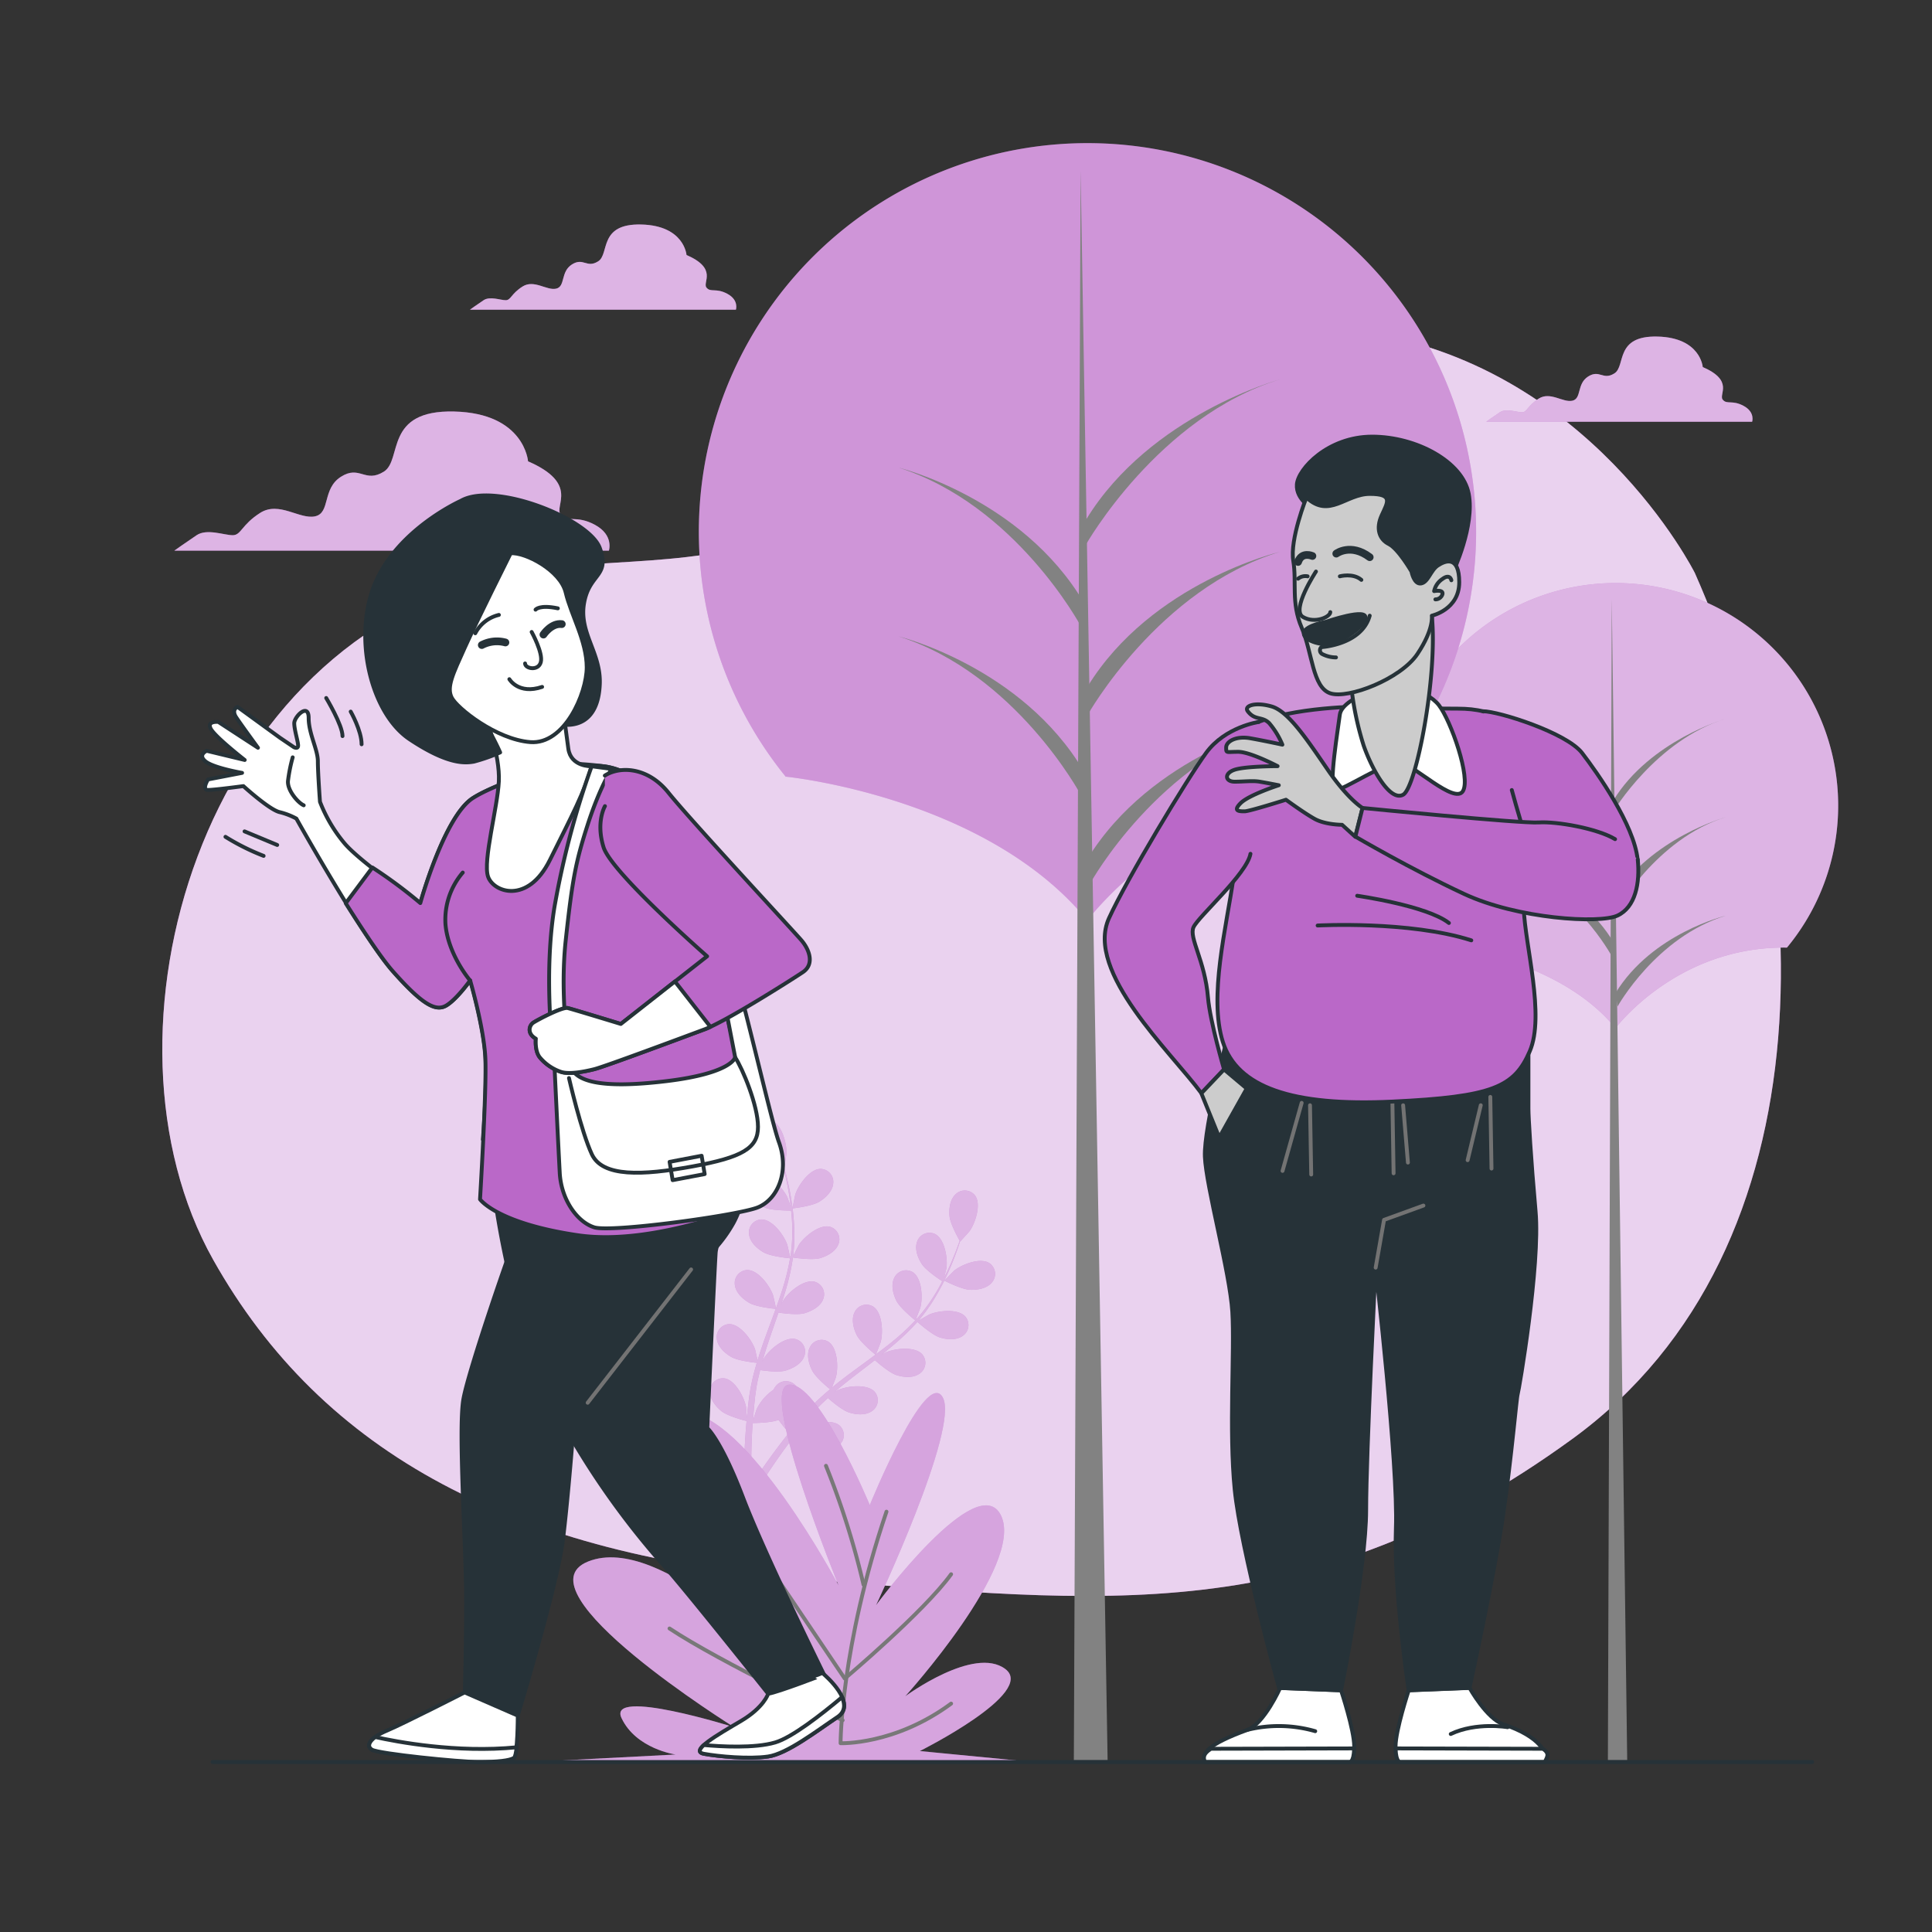 <svg xmlns="http://www.w3.org/2000/svg" viewBox="0 0 500 500"><rect x="0" y="0" width="500" height="500" fill="#333333" stroke="none"/><g id="freepik--background-simple--inject-3"><path d="M438.63,148.3S411.4,93.79,351.27,85.71,249.16,117,204.92,137.2c-23.17,10.57-49.64,6.46-74.24,11.58C52,165.14,22.4,267.66,55.16,326c28.36,50.47,78.28,76.72,154.29,82.77s129.34,13.13,197.41-36.34S470.39,220,438.63,148.3Z" style="fill:#BA68C8"></path><path d="M438.63,148.3S411.4,93.79,351.27,85.71,249.16,117,204.92,137.2c-23.17,10.57-49.64,6.46-74.24,11.58C52,165.14,22.4,267.66,55.16,326c28.36,50.47,78.28,76.72,154.29,82.77s129.34,13.13,197.41-36.34S470.39,220,438.63,148.3Z" style="fill:#fff;opacity:0.7"></path></g><g id="freepik--Plants--inject-3"><path d="M205.12,312.73c-.05,0,.64-3.39.7-3.6.79-2.41,3.72-6.63,6.57-6.62a3.37,3.37,0,0,1,3.24,3.83c-.21,2-2,3.7-3.63,4.68C210.1,312.18,205.13,312.73,205.12,312.73Z" style="fill:#BA68C8"></path><path d="M199.61,289.93c2.68,1,4,5.91,3.93,8.46,0,.21-.51,3.64-.56,3.61l-.06,0c.22.78.44,1.62.67,2.54.4,1.71.84,3.64,1.18,5.77a59,59,0,0,1,.75,6.95,44,44,0,0,1-.26,7.8.29.29,0,0,1,0,.09c.35-.75,1.41-2.84,1.5-3,1.4-2.12,5.34-5.41,8.09-4.65a3.37,3.37,0,0,1,2.11,4.54c-.73,1.88-2.91,3.05-4.74,3.57-2,.58-6.65-.11-7-.17a59.54,59.54,0,0,1-1.69,7.78c-.42,1.49-.89,3-1.38,4.46.32-.65.62-1.22.67-1.29,1.39-2.13,5.34-5.42,8.08-4.66a3.37,3.37,0,0,1,2.11,4.55c-.72,1.87-2.91,3-4.73,3.56s-5.78,0-6.82-.13c-.19.56-.38,1.13-.58,1.7-.94,2.72-1.89,5.43-2.74,8.11-.3.95-.56,1.89-.82,2.84.29-.58.53-1.06.58-1.12,1.39-2.13,5.34-5.42,8.08-4.66a3.36,3.36,0,0,1,2.11,4.55c-.72,1.87-2.9,3-4.73,3.56s-5.4.06-6.63-.11c-.24,1-.48,1.95-.68,2.9-.11.66-.27,1.28-.35,1.94s-.18,1.31-.27,1.95c-.13,1.25-.27,2.53-.36,3.75-.08.84-.13,1.65-.18,2.46.28-.94.89-2.78.95-2.93a13.07,13.07,0,0,1,4.36-5,3.21,3.21,0,0,1,.37-.65,3.37,3.37,0,0,1,5-.77c2.16,1.86,1.62,7,.63,9.3-.06.14-.86,1.57-1.38,2.46l1.15-1.43c.79-1,1.61-1.91,2.49-2.93l1.33-1.45c.44-.49,1-.95,1.44-1.44,1.14-1.1,2.35-2.16,3.59-3.2-.85-.69-3.82-3.2-4.67-4.91s-1.47-4.09-.58-5.9a3.37,3.37,0,0,1,4.78-1.51c2.41,1.51,2.66,6.64,2,9.1,0,.16-.69,1.87-1.06,2.81.75-.62,1.5-1.24,2.28-1.84,2.25-1.74,4.58-3.43,6.9-5.13l2.11-1.57c-.3-.24-3.89-3.15-4.85-5.06-.85-1.7-1.46-4.1-.57-5.9a3.37,3.37,0,0,1,4.78-1.51c2.41,1.51,2.65,6.64,2,9.1,0,.19-1,2.66-1.25,3.27,1.55-1.15,3.09-2.32,4.56-3.53a58.8,58.8,0,0,0,5.63-5.24c-.14-.11-3.91-3.13-4.89-5.08-.85-1.7-1.46-4.1-.57-5.9a3.37,3.37,0,0,1,4.78-1.52c2.41,1.52,2.65,6.64,2,9.11,0,.16-.76,2-1.11,2.93l.13.09a43.49,43.49,0,0,0,4.63-6.21c.76-1.2,1.41-2.39,2-3.57-.76-.49-4.2-2.77-5.28-4.43s-1.9-3.91-1.22-5.8a3.38,3.38,0,0,1,4.59-2c2.56,1.24,3.36,6.31,3,8.83,0,.14-.36,1.51-.63,2.5.27-.53.56-1.08.81-1.6.93-1.93,1.67-3.77,2.31-5.4.36-.93.66-1.77.94-2.57-.5-.87-2.44-4.4-2.63-6.33s.11-4.35,1.59-5.71a3.38,3.38,0,0,1,5,.31c1.7,2.28.08,7.15-1.39,9.23-.13.17-2.44,2.75-2.47,2.7l0-.05c-.25.77-.53,1.59-.85,2.49-.6,1.64-1.3,3.5-2.2,5.46a59.49,59.49,0,0,1-3.2,6.21,44.06,44.06,0,0,1-4.52,6.37l-.07.06c.71-.43,2.74-1.59,2.9-1.66,2.34-1,7.44-1.57,9.31.57a3.37,3.37,0,0,1-.74,5c-1.64,1.16-4.11.94-5.92.36-2-.65-5.49-3.76-5.76-4a61.24,61.24,0,0,1-5.7,5.55c-1.17,1-2.38,2-3.61,3,.62-.36,1.19-.68,1.27-.71,2.34-1,7.44-1.57,9.31.57a3.37,3.37,0,0,1-.75,5c-1.64,1.16-4.1.93-5.91.36s-4.83-3.18-5.61-3.87c-.48.36-.95.73-1.42,1.1-2.29,1.75-4.57,3.48-6.77,5.26-.77.62-1.51,1.26-2.25,1.9.56-.32,1-.58,1.11-.61,2.33-1,7.44-1.57,9.31.58a3.36,3.36,0,0,1-.75,4.95c-1.64,1.16-4.1.94-5.91.36s-4.54-2.92-5.47-3.75c-.74.68-1.48,1.36-2.17,2.05-.46.49-.93.92-1.36,1.43l-1.3,1.47c-.8,1-1.62,2-2.37,2.92-.53.67-1,1.31-1.51,2,.76-.63,2.27-1.83,2.41-1.92,2.16-1.34,7.12-2.68,9.29-.84a3.36,3.36,0,0,1,0,5c-1.44,1.4-3.91,1.55-5.79,1.26-2.06-.33-5.8-2.76-6.27-3.07-.81,1.08-1.59,2.13-2.32,3.13-2.51,3.48-4.48,6.47-5.82,8.58l-.14.22-1.74-.85.28-.41c1.4-2.11,3.45-5.08,6.07-8.54.82-1.09,1.72-2.25,2.66-3.42a37.2,37.2,0,0,1-2.7-3.35c-2,.79-6.17.82-6.71.82-.08,1.34-.16,2.65-.21,3.89-.18,4.29-.16,7.87-.12,10.37,0,.1,0,.19,0,.29l-1.92-.93c0-2.48.1-5.84.35-9.82.08-1.36.2-2.82.34-4.32-.54-.13-4.87-1.25-6.5-2.55-1.48-1.19-3-3.11-3-5.12a3.37,3.37,0,0,1,3.7-3.38c2.83.37,5.19,4.92,5.66,7.42,0,.15.15,1.78.2,2.81.06-.61.11-1.2.18-1.83.12-1.24.29-2.48.45-3.82.11-.64.21-1.28.32-1.94s.27-1.32.4-2c.35-1.55.77-3.1,1.23-4.65-1.09-.11-4.95-.57-6.6-1.52s-3.48-2.61-3.74-4.6a3.38,3.38,0,0,1,3.16-3.9c2.84-.07,5.87,4.07,6.71,6.47.05.15.46,1.94.67,2.93.28-.93.56-1.86.88-2.79.91-2.7,1.92-5.39,2.92-8.09.31-.82.6-1.65.9-2.48-.39,0-5-.47-6.84-1.54-1.65-.94-3.48-2.61-3.73-4.6a3.37,3.37,0,0,1,3.15-3.9c2.85-.07,5.88,4.08,6.71,6.48.07.18.65,2.75.77,3.41.65-1.81,1.29-3.63,1.85-5.45a59.67,59.67,0,0,0,1.8-7.48c-.18,0-5-.46-6.88-1.55-1.65-.94-3.48-2.61-3.73-4.6a3.37,3.37,0,0,1,3.15-3.9c2.85-.07,5.88,4.08,6.71,6.48.06.15.51,2.11.7,3.05h.16a42.7,42.7,0,0,0,.43-7.73c0-1.42-.14-2.78-.27-4.1-.91,0-5,0-6.85-.78s-3.74-2.21-4.21-4.16a3.37,3.37,0,0,1,2.7-4.23c2.82-.38,6.29,3.41,7.38,5.7.06.13.53,1.46.86,2.44-.07-.6-.14-1.21-.21-1.78-.29-2.13-.69-4.07-1.05-5.78-.22-1-.43-1.84-.64-2.66-.89-.45-4.46-2.32-5.68-3.83s-2.31-3.69-1.82-5.64A3.36,3.36,0,0,1,199.61,289.93Z" style="fill:#BA68C8"></path><path d="M251.07,333.8c-2.22-.08-6.67-2.37-6.67-2.37s2.39-2.47,2.56-2.61c2-1.59,6.76-3.48,9.13-1.9a3.37,3.37,0,0,1,.59,5C255.41,333.45,253,333.88,251.07,333.8Z" style="fill:#BA68C8"></path><g style="opacity:0.5"><path d="M205.12,312.73c-.05,0,.64-3.39.7-3.6.79-2.41,3.72-6.63,6.57-6.62a3.37,3.37,0,0,1,3.24,3.83c-.21,2-2,3.7-3.63,4.68C210.1,312.18,205.13,312.73,205.12,312.73Z" style="fill:#fff"></path><path d="M199.61,289.93c2.68,1,4,5.91,3.93,8.46,0,.21-.51,3.64-.56,3.61l-.06,0c.22.78.44,1.62.67,2.54.4,1.71.84,3.64,1.18,5.77a59,59,0,0,1,.75,6.95,44,44,0,0,1-.26,7.8.29.29,0,0,1,0,.09c.35-.75,1.41-2.84,1.5-3,1.4-2.12,5.34-5.41,8.09-4.65a3.37,3.37,0,0,1,2.11,4.54c-.73,1.88-2.91,3.05-4.74,3.57-2,.58-6.65-.11-7-.17a59.54,59.54,0,0,1-1.69,7.78c-.42,1.49-.89,3-1.38,4.46.32-.65.62-1.22.67-1.29,1.39-2.13,5.34-5.42,8.08-4.66a3.37,3.37,0,0,1,2.11,4.55c-.72,1.87-2.91,3-4.73,3.56s-5.78,0-6.82-.13c-.19.56-.38,1.13-.58,1.7-.94,2.72-1.89,5.43-2.74,8.11-.3.95-.56,1.89-.82,2.84.29-.58.53-1.06.58-1.12,1.39-2.13,5.34-5.42,8.08-4.66a3.36,3.36,0,0,1,2.11,4.55c-.72,1.87-2.9,3-4.73,3.56s-5.4.06-6.63-.11c-.24,1-.48,1.95-.68,2.9-.11.66-.27,1.28-.35,1.94s-.18,1.31-.27,1.95c-.13,1.25-.27,2.53-.36,3.75-.08.84-.13,1.65-.18,2.46.28-.94.89-2.78.95-2.93a13.07,13.07,0,0,1,4.36-5,3.21,3.21,0,0,1,.37-.65,3.37,3.37,0,0,1,5-.77c2.16,1.86,1.62,7,.63,9.3-.06.14-.86,1.57-1.38,2.46l1.15-1.43c.79-1,1.61-1.91,2.49-2.93l1.33-1.45c.44-.49,1-.95,1.44-1.44,1.14-1.1,2.35-2.16,3.59-3.2-.85-.69-3.82-3.2-4.67-4.91s-1.47-4.09-.58-5.9a3.37,3.37,0,0,1,4.78-1.51c2.41,1.51,2.66,6.64,2,9.1,0,.16-.69,1.87-1.06,2.81.75-.62,1.5-1.24,2.28-1.84,2.25-1.74,4.58-3.43,6.9-5.13l2.11-1.57c-.3-.24-3.89-3.15-4.85-5.06-.85-1.7-1.46-4.1-.57-5.9a3.37,3.37,0,0,1,4.78-1.51c2.41,1.51,2.65,6.64,2,9.1,0,.19-1,2.66-1.25,3.27,1.55-1.15,3.09-2.32,4.56-3.53a58.8,58.8,0,0,0,5.63-5.24c-.14-.11-3.91-3.13-4.89-5.08-.85-1.7-1.46-4.1-.57-5.9a3.37,3.37,0,0,1,4.78-1.52c2.41,1.52,2.65,6.64,2,9.11,0,.16-.76,2-1.11,2.93l.13.09a43.49,43.49,0,0,0,4.63-6.21c.76-1.2,1.41-2.39,2-3.57-.76-.49-4.2-2.77-5.28-4.43s-1.9-3.91-1.22-5.8a3.38,3.38,0,0,1,4.59-2c2.56,1.24,3.36,6.31,3,8.83,0,.14-.36,1.51-.63,2.5.27-.53.56-1.08.81-1.6.93-1.93,1.67-3.77,2.31-5.4.36-.93.66-1.77.94-2.57-.5-.87-2.44-4.4-2.63-6.33s.11-4.35,1.59-5.71a3.38,3.38,0,0,1,5,.31c1.7,2.28.08,7.15-1.39,9.23-.13.17-2.44,2.75-2.47,2.7l0-.05c-.25.77-.53,1.59-.85,2.49-.6,1.64-1.3,3.5-2.2,5.46a59.49,59.49,0,0,1-3.2,6.21,44.06,44.06,0,0,1-4.52,6.37l-.07.06c.71-.43,2.74-1.59,2.9-1.66,2.34-1,7.44-1.57,9.31.57a3.37,3.37,0,0,1-.74,5c-1.64,1.16-4.11.94-5.92.36-2-.65-5.49-3.76-5.76-4a61.24,61.24,0,0,1-5.7,5.55c-1.17,1-2.38,2-3.61,3,.62-.36,1.19-.68,1.27-.71,2.34-1,7.44-1.57,9.31.57a3.37,3.37,0,0,1-.75,5c-1.64,1.16-4.1.93-5.91.36s-4.83-3.18-5.61-3.87c-.48.36-.95.73-1.42,1.1-2.29,1.75-4.57,3.48-6.77,5.26-.77.62-1.51,1.26-2.25,1.9.56-.32,1-.58,1.11-.61,2.33-1,7.44-1.57,9.31.58a3.36,3.36,0,0,1-.75,4.95c-1.64,1.16-4.1.94-5.91.36s-4.54-2.92-5.47-3.75c-.74.68-1.48,1.36-2.17,2.05-.46.49-.93.92-1.36,1.43l-1.3,1.47c-.8,1-1.62,2-2.37,2.92-.53.67-1,1.31-1.51,2,.76-.63,2.27-1.83,2.41-1.92,2.16-1.34,7.12-2.68,9.29-.84a3.36,3.36,0,0,1,0,5c-1.44,1.4-3.91,1.55-5.79,1.26-2.06-.33-5.8-2.76-6.27-3.07-.81,1.08-1.59,2.13-2.32,3.13-2.51,3.48-4.48,6.47-5.82,8.58l-.14.22-1.74-.85.28-.41c1.4-2.11,3.45-5.08,6.07-8.54.82-1.09,1.72-2.25,2.66-3.42a37.2,37.2,0,0,1-2.7-3.35c-2,.79-6.17.82-6.71.82-.08,1.34-.16,2.65-.21,3.89-.18,4.29-.16,7.87-.12,10.37,0,.1,0,.19,0,.29l-1.92-.93c0-2.48.1-5.84.35-9.82.08-1.36.2-2.82.34-4.32-.54-.13-4.87-1.25-6.5-2.55-1.48-1.19-3-3.11-3-5.12a3.37,3.37,0,0,1,3.7-3.38c2.83.37,5.19,4.92,5.66,7.42,0,.15.15,1.78.2,2.81.06-.61.11-1.2.18-1.83.12-1.24.29-2.48.45-3.82.11-.64.21-1.28.32-1.94s.27-1.32.4-2c.35-1.55.77-3.1,1.23-4.65-1.09-.11-4.95-.57-6.6-1.52s-3.48-2.61-3.74-4.6a3.38,3.38,0,0,1,3.16-3.9c2.84-.07,5.87,4.07,6.71,6.47.05.15.46,1.94.67,2.93.28-.93.56-1.86.88-2.79.91-2.7,1.92-5.39,2.92-8.09.31-.82.6-1.65.9-2.48-.39,0-5-.47-6.84-1.54-1.65-.94-3.48-2.61-3.73-4.6a3.37,3.37,0,0,1,3.15-3.9c2.85-.07,5.88,4.08,6.71,6.48.07.18.65,2.75.77,3.41.65-1.81,1.29-3.63,1.85-5.45a59.67,59.67,0,0,0,1.8-7.48c-.18,0-5-.46-6.88-1.55-1.65-.94-3.48-2.61-3.73-4.6a3.37,3.37,0,0,1,3.15-3.9c2.85-.07,5.88,4.08,6.71,6.48.06.15.51,2.11.7,3.05h.16a42.7,42.7,0,0,0,.43-7.73c0-1.42-.14-2.78-.27-4.1-.91,0-5,0-6.85-.78s-3.74-2.21-4.21-4.16a3.37,3.37,0,0,1,2.7-4.23c2.82-.38,6.29,3.41,7.38,5.7.06.13.53,1.46.86,2.44-.07-.6-.14-1.21-.21-1.78-.29-2.13-.69-4.07-1.05-5.78-.22-1-.43-1.84-.64-2.66-.89-.45-4.46-2.32-5.68-3.83s-2.31-3.69-1.82-5.64A3.36,3.36,0,0,1,199.61,289.93Z" style="fill:#fff"></path><path d="M251.07,333.8c-2.22-.08-6.67-2.37-6.67-2.37s2.39-2.47,2.56-2.61c2-1.59,6.76-3.48,9.13-1.9a3.37,3.37,0,0,1,.59,5C255.41,333.45,253,333.88,251.07,333.8Z" style="fill:#fff"></path></g><path d="M225.1,389.51S211.6,357,204,358.38s13,51.88,13,51.88-23.75-44.8-39.95-44.8,5.94,49.51,26.45,66c0,0-32.38-34.9-51.28-27.35S190,447,190,447s-32.93-10.37-29.15-2.36,14,9.43,14,9.43L137.65,456H267.2l-29.15-2.83s30.23-15.09,22.14-21.22S234.27,439,234.27,439s30.77-33.95,24.84-46.68-32.39,23.1-32.39,23.1S248.31,369.7,244,361.68,225.1,389.51,225.1,389.51Z" style="fill:#BA68C8"></path><path d="M225.1,389.51S211.6,357,204,358.38s13,51.88,13,51.88-23.75-44.8-39.95-44.8,5.94,49.51,26.45,66c0,0-32.38-34.9-51.28-27.35S190,447,190,447s-32.93-10.37-29.15-2.36,14,9.43,14,9.43L137.65,456H267.2l-29.15-2.83s30.23-15.09,22.14-21.22S234.27,439,234.27,439s30.77-33.95,24.84-46.68-32.39,23.1-32.39,23.1S248.31,369.7,244,361.68,225.1,389.51,225.1,389.51Z" style="fill:#fff;opacity:0.4"></path><path d="M229.42,391.22c-11.88,35.09-11.88,59.92-11.88,59.92s14,.54,28.61-10.25" style="fill:none;stroke:#787878;stroke-linecap:round;stroke-linejoin:round"></path><path d="M223.48,410.12a210,210,0,0,0-9.72-30.77" style="fill:none;stroke:#787878;stroke-linecap:round;stroke-linejoin:round"></path><path d="M188.39,389.6l30.23,44.81s20.51-17.28,27.53-27" style="fill:none;stroke:#787878;stroke-linecap:round;stroke-linejoin:round"></path><path d="M218.08,445.2s-31.85-15.11-44.81-23.75" style="fill:none;stroke:#787878;stroke-linecap:round;stroke-linejoin:round"></path></g><g id="freepik--Clouds--inject-3"><path d="M154,135.84c-4.89-2.67-7.12-.44-8.9-2.67s4.89-8-8.44-13.78c0,0-.89-12.45-19.12-12.89S104.23,119,99.34,122.06s-6.22-1.78-11.11,1.33-2.67,9.34-6.67,10.23-9.33-4-14.22-.89-4.9,5.78-7.12,5.78-6.67-1.78-9.33,0-5.78,4-5.78,4H157.58S158.92,138.51,154,135.84Z" style="fill:#BA68C8"></path><g style="opacity:0.5"><path d="M154,135.84c-4.89-2.67-7.12-.44-8.9-2.67s4.89-8-8.44-13.78c0,0-.89-12.45-19.12-12.89S104.23,119,99.34,122.06s-6.22-1.78-11.11,1.33-2.67,9.34-6.67,10.23-9.33-4-14.22-.89-4.9,5.78-7.12,5.78-6.67-1.78-9.33,0-5.78,4-5.78,4H157.58S158.92,138.51,154,135.84Z" style="fill:#fff"></path></g><path d="M188.28,76.06c-3-1.64-4.36-.28-5.45-1.64s3-4.89-5.16-8.43c0,0-.55-7.61-11.7-7.89s-8.16,7.62-11.15,9.52-3.81-1.08-6.81.82-1.63,5.71-4.08,6.26-5.71-2.45-8.7-.55-3,3.54-4.35,3.54-4.08-1.09-5.72,0-3.53,2.45-3.53,2.45h68.82S191.27,77.69,188.28,76.06Z" style="fill:#BA68C8"></path><g style="opacity:0.5"><path d="M188.28,76.06c-3-1.64-4.36-.28-5.45-1.64s3-4.89-5.16-8.43c0,0-.55-7.61-11.7-7.89s-8.16,7.62-11.15,9.52-3.81-1.08-6.81.82-1.63,5.71-4.08,6.26-5.71-2.45-8.7-.55-3,3.54-4.35,3.54-4.08-1.09-5.72,0-3.53,2.45-3.53,2.45h68.82S191.27,77.69,188.28,76.06Z" style="fill:#fff"></path></g><path d="M451.28,105.06c-3-1.64-4.36-.28-5.45-1.64s3-4.89-5.16-8.43c0,0-.55-7.61-11.7-7.89s-8.16,7.62-11.15,9.52-3.81-1.08-6.81.82-1.63,5.71-4.08,6.26-5.71-2.45-8.7-.55-3,3.54-4.35,3.54-4.08-1.09-5.72,0-3.53,2.45-3.53,2.45h68.82S454.27,106.69,451.28,105.06Z" style="fill:#BA68C8"></path><g style="opacity:0.5"><path d="M451.28,105.06c-3-1.64-4.36-.28-5.45-1.64s3-4.89-5.16-8.43c0,0-.55-7.61-11.7-7.89s-8.16,7.62-11.15,9.52-3.81-1.08-6.81.82-1.63,5.71-4.08,6.26-5.71-2.45-8.7-.55-3,3.54-4.35,3.54-4.08-1.09-5.72,0-3.53,2.45-3.53,2.45h68.82S454.27,106.69,451.28,105.06Z" style="fill:#fff"></path></g></g><g id="freepik--Trees--inject-3"><path d="M373.45,244.78s29.63,2.94,44.65,21.3c0,0,15.87-21.27,44.36-20.84a57.59,57.59,0,1,0-89-.41Z" style="fill:#BA68C8"></path><path d="M373.45,244.78s29.63,2.94,44.65,21.3c0,0,15.87-21.27,44.36-20.84a57.59,57.59,0,1,0-89-.41Z" style="fill:#fff;opacity:0.5"></path><polygon points="417.12 154.97 416.12 455.55 421.12 455.55 417.12 154.97" style="fill:#828282"></polygon><path d="M418.62,260.48s10-18,28-23.5c0,0-19,4.5-28.51,20Z" style="fill:#828282"></path><path d="M417.53,210s11.09-18.49,29.1-24c0,0-19.6,5.64-29.1,21.14Z" style="fill:#828282"></path><path d="M417.92,236.26s10.7-19.28,28.71-24.78c0,0-19.47,5.39-29,20.89Z" style="fill:#828282"></path><path d="M417.14,222.48s-9.65-18-27-23.51c0,0,18.34,4.5,27.51,20Z" style="fill:#828282"></path><path d="M417.14,247.48s-9.65-18-27-23.5c0,0,18.34,4.5,27.51,20Z" style="fill:#828282"></path><path d="M203.4,201s51.74,5.12,78,37.2c0,0,27.71-37.16,77.48-36.4a100.58,100.58,0,1,0-155.47-.71Z" style="fill:#BA68C8"></path><path d="M203.4,201s51.74,5.12,78,37.2c0,0,27.71-37.16,77.48-36.4a100.58,100.58,0,1,0-155.47-.71Z" style="fill:#fff;opacity:0.3"></path><polygon points="279.66 44.09 277.91 455.55 286.65 455.55 279.66 44.09" style="fill:#828282"></polygon><path d="M282.28,228.38s17.47-31.44,48.91-41c0,0-33.19,7.86-49.78,34.94Z" style="fill:#828282"></path><path d="M281,141s18.78-33.19,50.22-42.8c0,0-33.5,9.12-50.09,36.19Z" style="fill:#828282"></path><path d="M281.49,185s18.26-32.57,49.7-42.17c0,0-33.19,7.86-49.78,34.93Z" style="fill:#828282"></path><path d="M279.69,162s-16.86-31.44-47.2-41c0,0,32,7.86,48,34.94Z" style="fill:#828282"></path><path d="M279.69,205.67s-16.86-31.44-47.2-41c0,0,32,7.86,48,34.94Z" style="fill:#828282"></path></g><g id="freepik--character-2--inject-3"><path d="M380.33,436.84s4.43,8,8.79,9.43c9.47,3.16,11.61,7.56,10.68,9.73H362.41s-1.24.3-1.24-4,3.4-14.53,3.4-14.53Z" style="fill:#fff;stroke:#263238;stroke-linecap:round;stroke-linejoin:round"></path><path d="M390.17,447s-8.06-1.4-14.72,1.76" style="fill:none;stroke:#263238;stroke-linecap:round;stroke-linejoin:round"></path><path d="M362.41,456H399.8c.51-1.18,1.43-2.17-.51-3.42l-38.11-.09C361.28,456.27,362.41,456,362.41,456Z" style="fill:#fff;stroke:#263238;stroke-linecap:round;stroke-linejoin:round"></path><path d="M331.3,436.84s-4.13,9.25-8.45,10.84c-10.52,3.85-11.94,6.15-11,8.32h37.39s1.23.3,1.23-4-3.4-14.53-3.4-14.53Z" style="fill:#fff;stroke:#263238;stroke-linecap:round;stroke-linejoin:round"></path><path d="M322.85,447.68a34,34,0,0,1,17.53.35" style="fill:none;stroke:#263238;stroke-linecap:round;stroke-linejoin:round"></path><path d="M313.39,452.58c-1.95,1.25-2.06,2.24-1.55,3.42h37.39s1.13.27,1.22-3.51Z" style="fill:#fff;stroke:#263238;stroke-linecap:round;stroke-linejoin:round"></path><path d="M318,267.19s-6.49,24.41-6.18,32.14,6.48,30,7.1,40.17-.92,30.59.62,46S331,436.84,331,436.84l16.07.61s6.49-31.82,6.49-46.66S356,328.06,356,328.06s5.88,51.3,5.26,67.37,3.29,42,3.29,42l15.76-.61s6.59-30,8.76-45.12,3.4-30,3.71-30.9,5.87-33.37,4.63-47.28-1.85-24.41-1.85-26.57V270.9c0-3.09-9.27,7.1-26,8.34s-28.43.93-38.94-4.94S318,267.19,318,267.19Z" style="fill:#263238;stroke:#263238;stroke-linecap:round;stroke-linejoin:round"></path><polyline points="356.02 328.06 358.19 315.7 368.38 312" style="fill:none;stroke:#737373;stroke-linecap:round;stroke-linejoin:round"></polyline><line x1="360.35" y1="285.11" x2="360.66" y2="303.65" style="fill:none;stroke:#737373;stroke-linecap:round;stroke-linejoin:round"></line><line x1="363.13" y1="286.04" x2="364.37" y2="300.87" style="fill:none;stroke:#737373;stroke-linecap:round;stroke-linejoin:round"></line><line x1="331.92" y1="303.03" x2="336.87" y2="285.42" style="fill:none;stroke:#737373;stroke-linecap:round;stroke-linejoin:round"></line><line x1="339.03" y1="286.04" x2="339.34" y2="303.96" style="fill:none;stroke:#737373;stroke-linecap:round;stroke-linejoin:round"></line><line x1="379.82" y1="300.25" x2="383.22" y2="286.04" style="fill:none;stroke:#737373;stroke-linecap:round;stroke-linejoin:round"></line><line x1="385.69" y1="283.88" x2="386" y2="302.42" style="fill:none;stroke:#737373;stroke-linecap:round;stroke-linejoin:round"></line><path d="M352.93,182.83s-18.54,0-28.73,4.63S321.11,214,319.25,227s-6.49,30.9-2.78,42.64,17.92,16.69,43.88,15.45,31.52-3.71,35.54-13-1.24-27.5-1.55-37.08,0-21,.31-34.61-8-17-17.3-17S352.93,182.83,352.93,182.83Z" style="fill:#BA68C8;stroke:#263238;stroke-linecap:round;stroke-linejoin:round"></path><path d="M341,239.52s23.73-1.29,39.77,3.84" style="fill:none;stroke:#263238;stroke-linecap:round;stroke-linejoin:round"></path><path d="M351.24,231.82s18,2.56,23.74,7.05" style="fill:none;stroke:#263238;stroke-linecap:round;stroke-linejoin:round"></path><path d="M391.25,204.46s6.32,23.65,10,27.36,5.42,3.85,9.44,1.07,14.06-1.5,13.13-10.46-10.35-22.3-14.37-27.55-21.63-10.81-25.65-10.81" style="fill:#BA68C8;stroke:#263238;stroke-linecap:round;stroke-linejoin:round"></path><path d="M352,180.05s-4.95,2.16-5.26,4.94-3.09,19.16-1.23,19.47,13.59-7.73,17-7.11,13.91,10.82,16.07,7.42-3.09-18.23-6.18-22.25S359.42,175.1,352,180.05Z" style="fill:#fff;stroke:#263238;stroke-linecap:round;stroke-linejoin:round"></path><path d="M376.11,147.91s5.56-11.74,4-20.08S366.53,113,355.1,113s-19.16,8.35-19.47,12.36,4.33,6.49,4.33,6.49,6.79,3.4,9.88,3.4,1.86.93,3.4,4.33,7.11,4.63,8,6.8,1.23,7.1,5.56,8.34S376.11,147.91,376.11,147.91Z" style="fill:#263238;stroke:#263238;stroke-linecap:round;stroke-linejoin:round"></path><path d="M349.84,178.81A78.68,78.68,0,0,0,352.93,193c2.17,6.18,6.8,14.52,10.2,12.67s9-30.91,7.42-46.36c0,0-.93-2.47-2.17-.3s-7.41,12.05-12.05,14.83S349.53,176,349.84,178.81Z" style="fill:#ccc;stroke:#263238;stroke-linecap:round;stroke-linejoin:round"></path><path d="M338.1,128.75s-4.33,10.82-3.4,16.38-.62,10.82,2.17,17.3,2.78,15.46,7.41,17,18.23-3.71,22.56-10.2,3.71-9.89,3.71-9.89,7.1-1.54,7.1-8.65-3.7-5.56-5.56-4.32-2.47,4.32-4.32,4.63-2.48-3.09-2.48-3.09-3.39-5.87-5.87-7.11-3.4-4-1.85-7.41,3.09-5.56-3.09-5.56S344,134.31,338.1,128.75Z" style="fill:#ccc;stroke:#263238;stroke-linecap:round;stroke-linejoin:round"></path><path d="M343.15,160.92s-5.07.89-5.67,2.68,3.6,3.37,6.29,3.07,8.67-3.61,9.56-6.6S343.15,160.92,343.15,160.92Z" style="fill:#263238;stroke:#263238;stroke-linecap:round;stroke-linejoin:round"></path><path d="M375.61,150.17s-.33-1.81-2.31-.33a5,5,0,0,0-2.15,3.14s2.48-.5,2.15.82a1.9,1.9,0,0,1-1.82,1.32" style="fill:none;stroke:#263238;stroke-linecap:round;stroke-linejoin:round"></path><path d="M340.57,147.91s-6.49,9.89-3.4,11.74,7.11,0,7.11-1.23" style="fill:none;stroke:#263238;stroke-linecap:round;stroke-linejoin:round"></path><path d="M354.48,159.34c-2.08,7.55-12.52,8.14-12.52,8.14a1.11,1.11,0,0,0,.32,1.83,7.78,7.78,0,0,0,3.47.83" style="fill:none;stroke:#263238;stroke-linecap:round;stroke-linejoin:round"></path><path d="M346.75,149.15s3.4-.93,5.57.92" style="fill:none;stroke:#263238;stroke-linecap:round;stroke-linejoin:round"></path><path d="M338.41,149.15a3,3,0,0,0-2.47.62" style="fill:none;stroke:#263238;stroke-linecap:round;stroke-linejoin:round"></path><path d="M345.83,143.28s3.7-2.79,8.65.92" style="fill:none;stroke:#263238;stroke-linecap:round;stroke-linejoin:round;stroke-width:2px"></path><path d="M339.65,143.89s-2.78-1.23-3.71,1.55" style="fill:none;stroke:#263238;stroke-linecap:round;stroke-linejoin:round;stroke-width:2px"></path><path d="M325.74,186.85s-8.65,1.23-13.6,8-20.5,32.59-25.14,42.79c-6.3,13.87,16.14,34.7,23.91,45.28l5.87-6.18s-3.63-12.39-4.15-18.55c-.8-9.65-5-15.45-3.75-18.23s13.82-13.78,14.74-19" style="fill:#BA68C8;stroke:#263238;stroke-linecap:round;stroke-linejoin:round"></path><polygon points="316.78 276.77 322.65 281.71 315.54 294.38 310.91 282.95 316.78 276.77" style="fill:#ccc;stroke:#263238;stroke-linecap:round;stroke-linejoin:round"></polygon><path d="M352.62,209.1s-3.7-2.17-9-9.89-10.19-15.14-14.52-16.38-7.22-.15-6.18,1.24c1.85,2.47,3.71,1.23,5.56,3.09a21,21,0,0,1,3.4,5.56s-4.61-1-8.32-1.66-6.23.85-6.23,2.39,0,1.12,3.12,1.12,10.19,3.71,10.19,3.71-8.34,0-11.12.93-2.47,3.09,0,3.09,4.64-.31,6.49,0,4.94.92,4.94.92-7.72,2.48-9.88,4.64-.18,2.11,1.05,2.11,10.69-3,10.69-3,4.63,3.4,7.41,4.95,7.11,1.54,7.11,1.54l3.4,3.09Z" style="fill:#ccc;stroke:#263238;stroke-linecap:round;stroke-linejoin:round"></path><path d="M423.85,222.43c.62,6.18-.62,12.36-5.25,14.52s-25.8.88-39.71-5.61-28.12-14.83-28.12-14.83l1.85-7.41s40.95,4.06,45.58,3.75,15.15,1.54,19.78,4.32" style="fill:#BA68C8;stroke:#263238;stroke-linecap:round;stroke-linejoin:round"></path></g><g id="freepik--character-1--inject-3"><path d="M125.89,291.45l2.47,20.48s4.55,32.59,15.5,53.07a207.43,207.43,0,0,0,28.19,40.47c5.65,6.35,26.75,32.87,26.75,32.87S209,438,213.27,433.4c0,0-15.35-31.07-21-45.9s-9.22-17.91-9.22-17.91,1.81-40,2.16-45.3,8.48-13.91,8.48-25.57-37.79-8.33-48-9.74S125.89,291.45,125.89,291.45Z" style="fill:#263238;stroke:#263238;stroke-linecap:round;stroke-linejoin:round"></path><path d="M145,308.75s-7.77,1.77-10.24,7.77-13.42,37.78-14.83,45.55.7,38.49.7,51.56-.35,24.36-.35,24.36L134,444s10.24-33.89,11.65-45.19,2.83-30,2.83-30l30.37-40.25a35.75,35.75,0,0,0,10.94-12c4.24-7.77,3.89-17.8,3.89-17.8" style="fill:#263238;stroke:#263238;stroke-linecap:round;stroke-linejoin:round"></path><line x1="152.09" y1="363.03" x2="178.86" y2="328.53" style="fill:none;stroke:#737373;stroke-linecap:round;stroke-linejoin:round"></line><path d="M120.24,438s-15.89,8.12-20.13,9.89-5.65,3.88-3.88,4.94,22.6,3.18,27.54,3.18,8.12-.35,9.18-1.06S134,444,134,444Z" style="fill:#fff;stroke:#263238;stroke-linecap:round;stroke-linejoin:round"></path><path d="M133,454.94c.32-.21.55-1.32.7-2.74-15.53,1.52-31-1.41-36.59-2.66-1.74,1.29-2.06,2.54-.83,3.28,1.76,1.06,22.6,3.18,27.54,3.18S131.89,455.65,133,454.94Z" style="fill:#fff;stroke:#263238;stroke-linecap:round;stroke-linejoin:round"></path><path d="M198.8,438.34s-1.06,3.53-7.07,7.07-13.41,7.76-9.53,8.47,11.65,1.41,16.6.71,12.71-6.71,18-10.24-3.54-11-3.54-11S201.27,438,198.8,438.34Z" style="fill:#fff;stroke:#263238;stroke-linecap:round;stroke-linejoin:round"></path><path d="M182.15,451.61c-1.25,1.14-1.5,2,0,2.27,3.88.71,11.65,1.41,16.6.71s12.71-6.71,18-10.24c2-1.35,2-3.26,1.16-5.11-5.48,4.6-13,10.44-17.28,11.7C195.31,452.52,186.41,452,182.15,451.61Z" style="fill:#fff;stroke:#263238;stroke-linecap:round;stroke-linejoin:round"></path><path d="M134.57,201.16s-8.14,2.79-12.22,5.43c-7.4,4.79-13.57,27.15-13.57,27.15s-15.12-10.29-19.53-15.38a37.82,37.82,0,0,1-6.44-10.86s-.55-7.44-.55-10.49-2.38-7.13-2.38-11.2-3.73-.34-3.73,1.36,1,4.75,1,5.77-1.09.43-1.09.43l-3.59-2.43-11-8s-1.69.68-.34,2.71,5.63,7.87,5.63,7.87l-10.25-6.68s-3-.34-2,1.7,8.82,8.14,8.82,8.14l-9.84-2.37s-2.38,1-.34,2.71,9.5,3,9.5,3l-8.82,1.7s-1.7,2.72,0,2.72,9.16-1,9.16-1,6.58,6,9.3,6.72a18,18,0,0,1,4.41,1.69s17.15,30.65,25,39.47,11.2,10.52,13.92,8.83,6.1-6.45,6.1-6.45,3.59,12.29,3.94,20.2-.69,21-.69,21,7.57,10,28.54,13.07,40.23-9.29,40.23-9.29a166.31,166.31,0,0,0-4.47-31.29c-4.12-17.19-9.28-45.74-14.09-54.68S162.06,199,156.21,198.31a85.28,85.28,0,0,0-8.94-.69Z" style="fill:#fff;stroke:#263238;stroke-linecap:round;stroke-linejoin:round"></path><path d="M75.75,196a41.75,41.75,0,0,0-1.22,6.11c-.21,2.44,2.64,5.69,4.07,6.3" style="fill:#fff;stroke:#263238;stroke-linecap:round;stroke-linejoin:round"></path><line x1="63.29" y1="215.16" x2="71.74" y2="218.68" style="fill:none;stroke:#263238;stroke-linecap:round;stroke-linejoin:round"></line><path d="M58.35,216.57a58.86,58.86,0,0,0,9.87,4.93" style="fill:none;stroke:#263238;stroke-linecap:round;stroke-linejoin:round"></path><path d="M84.42,180.64s4.22,7,4.22,9.86" style="fill:none;stroke:#263238;stroke-linecap:round;stroke-linejoin:round"></path><path d="M90.76,184.16s2.82,4.93,2.82,8.46" style="fill:none;stroke:#263238;stroke-linecap:round;stroke-linejoin:round"></path><path d="M189.22,267.43c-4.12-17.19-9.28-45.74-14.09-54.68S162.06,199,156.21,198.31s-12.72,1-12.72,1l-8.92,1.82s-8.14,2.79-12.22,5.43c-7.4,4.79-13.57,27.15-13.57,27.15a124.57,124.57,0,0,0-12.4-9.2l-6.9,9.25c4.73,7.49,9.34,14.39,12.17,17.59,7.81,8.83,11.2,10.52,13.92,8.83s6.1-6.45,6.1-6.45,3.59,12.29,3.94,20.2-1.38,36.45-1.38,36.45,4.3,6.19,25.28,9.29S198,310.41,198,310.41,193.35,284.62,189.22,267.43Z" style="fill:#BA68C8;stroke:#263238;stroke-linecap:round;stroke-linejoin:round"></path><path d="M125.71,185.61s3.73,9.84,3.39,16.62-4.16,20.55-2.8,24.62,10.27,7.28,16-4.26,9.08-17.83,10.78-24.28c0,0-5.35.19-6-4.56s-1.36-10.18-1.36-10.18S136.23,190.7,125.71,185.61Z" style="fill:#fff;stroke:#263238;stroke-linecap:round;stroke-linejoin:round"></path><path d="M119.26,129.62s-16,7.12-22.05,21-1.36,33.93,8.82,40.72,14.59,6.1,16.63,5.77a46.83,46.83,0,0,0,6.78-2.38s-.84-2-2.88-5.75-9-6.47-7.3-12.57,14.59-27.49,16.63-27.83,12.21,18.66,10.18,26.13-3.39,12.89.68,12.89,8.14-2.37,8.48-10.52-5.43-13.23-4.07-21,6.79-6.79,4.07-14.26S128.08,124.53,119.26,129.62Z" style="fill:#263238;stroke:#263238;stroke-linecap:round;stroke-linejoin:round"></path><path d="M132.16,143.19s-8.83,17.65-11.88,24.43-4.75,10.18-3.39,12.9,11.53,10.86,20.36,11.54,14.59-12.56,14.59-19.35-4.07-13.57-5.43-19.34S135.89,142.85,132.16,143.19Z" style="fill:#fff;stroke:#263238;stroke-linecap:round;stroke-linejoin:round"></path><path d="M137.59,163.55s3,5.43,2.37,7.81-4.07,1.69-4.07.34" style="fill:none;stroke:#263238;stroke-linecap:round;stroke-linejoin:round"></path><path d="M131.82,175.77s2.37,4.07,8.48,2" style="fill:none;stroke:#263238;stroke-linecap:round;stroke-linejoin:round"></path><path d="M130.8,166.27a8.49,8.49,0,0,0-6.11.67" style="fill:none;stroke:#263238;stroke-linecap:round;stroke-linejoin:round;stroke-width:2px"></path><path d="M145.39,161.52c-2.71-.34-4.75,2.71-4.75,2.71" style="fill:none;stroke:#263238;stroke-linecap:round;stroke-linejoin:round;stroke-width:2px"></path><path d="M123,163.89a9.32,9.32,0,0,1,6.11-4.75" style="fill:none;stroke:#263238;stroke-linecap:round;stroke-linejoin:round"></path><path d="M138.6,157.78s1-1.35,5.77-.34" style="fill:none;stroke:#263238;stroke-linecap:round;stroke-linejoin:round"></path><path d="M121.67,253.76s-5.69-6.62-6.38-14.53a18.74,18.74,0,0,1,4.47-13.41" style="fill:none;stroke:#263238;stroke-linecap:round;stroke-linejoin:round"></path><path d="M201.6,295.63c-2.75-7.57-12.38-53-19.6-70.5s-16.5-24.41-16.5-24.41,14.78,18.22,17.19,32.32,7.57,40.58,7.57,40.58-.69,4.13-17.89,6.19-23.72,0-24.75-4.13c0,0-2.93-16.53-1.21-32.35s2.58-20.26,5.68-29.89S158.28,199,158.28,199l-5.16-.69a220.56,220.56,0,0,0-9.63,36.45c-2.27,13.87-1.21,29.38-.49,36.68l-.2.12.69,4.12s1,21,1.37,27.86,4.48,12.72,8.95,14.1,37.13-3.1,42.29-5.16S204.35,303.19,201.6,295.63Z" style="fill:#fff;stroke:#263238;stroke-linecap:round;stroke-linejoin:round"></path><path d="M147.25,279s3.16,13.81,5.92,19.73,13,5.52,26,3.15,17-4.73,17-10.25-4-15.09-5.92-18" style="fill:none;stroke:#263238;stroke-linecap:round;stroke-linejoin:round"></path><polygon points="173.29 300.69 174.08 305.42 182.37 303.85 181.58 299.11 173.29 300.69" style="fill:none;stroke:#263238;stroke-linecap:round;stroke-linejoin:round"></polygon><path d="M156.56,208.63s-2.41,4.12-.35,10.66S183,247.49,183,247.49L160.68,265s-12.38-3.78-13.75-4.12S139,264,138,264.68s-1.72,2.75.68,4.13c0,0-.34,3.09,1,4.81a12.21,12.21,0,0,0,5.5,3.78c2.06.69,5.84,0,8.6-.69s23-8.25,28.54-10.31,22.35-12.72,25.44-14.79,1.72-5.84-.34-8.25-28.89-31.29-34.39-38.17-12.72-6.88-16.5-4.47" style="fill:#BA68C8;stroke:#263238;stroke-linecap:round;stroke-linejoin:round"></path><path d="M183.86,265.75,174.67,254l-14,11s-12.38-3.78-13.75-4.12S139,264,138,264.68s-1.72,2.75.68,4.13c0,0-.34,3.09,1,4.81a12.21,12.21,0,0,0,5.5,3.78c2.06.69,5.84,0,8.6-.69s23-8.25,28.54-10.31C182.78,266.24,183.3,266,183.86,265.75Z" style="fill:#fff;stroke:#263238;stroke-linecap:round;stroke-linejoin:round"></path></g><g id="freepik--Floor--inject-3"><line x1="469" y1="456" x2="55" y2="456" style="fill:none;stroke:#263238;stroke-linecap:round;stroke-linejoin:round"></line></g></svg>